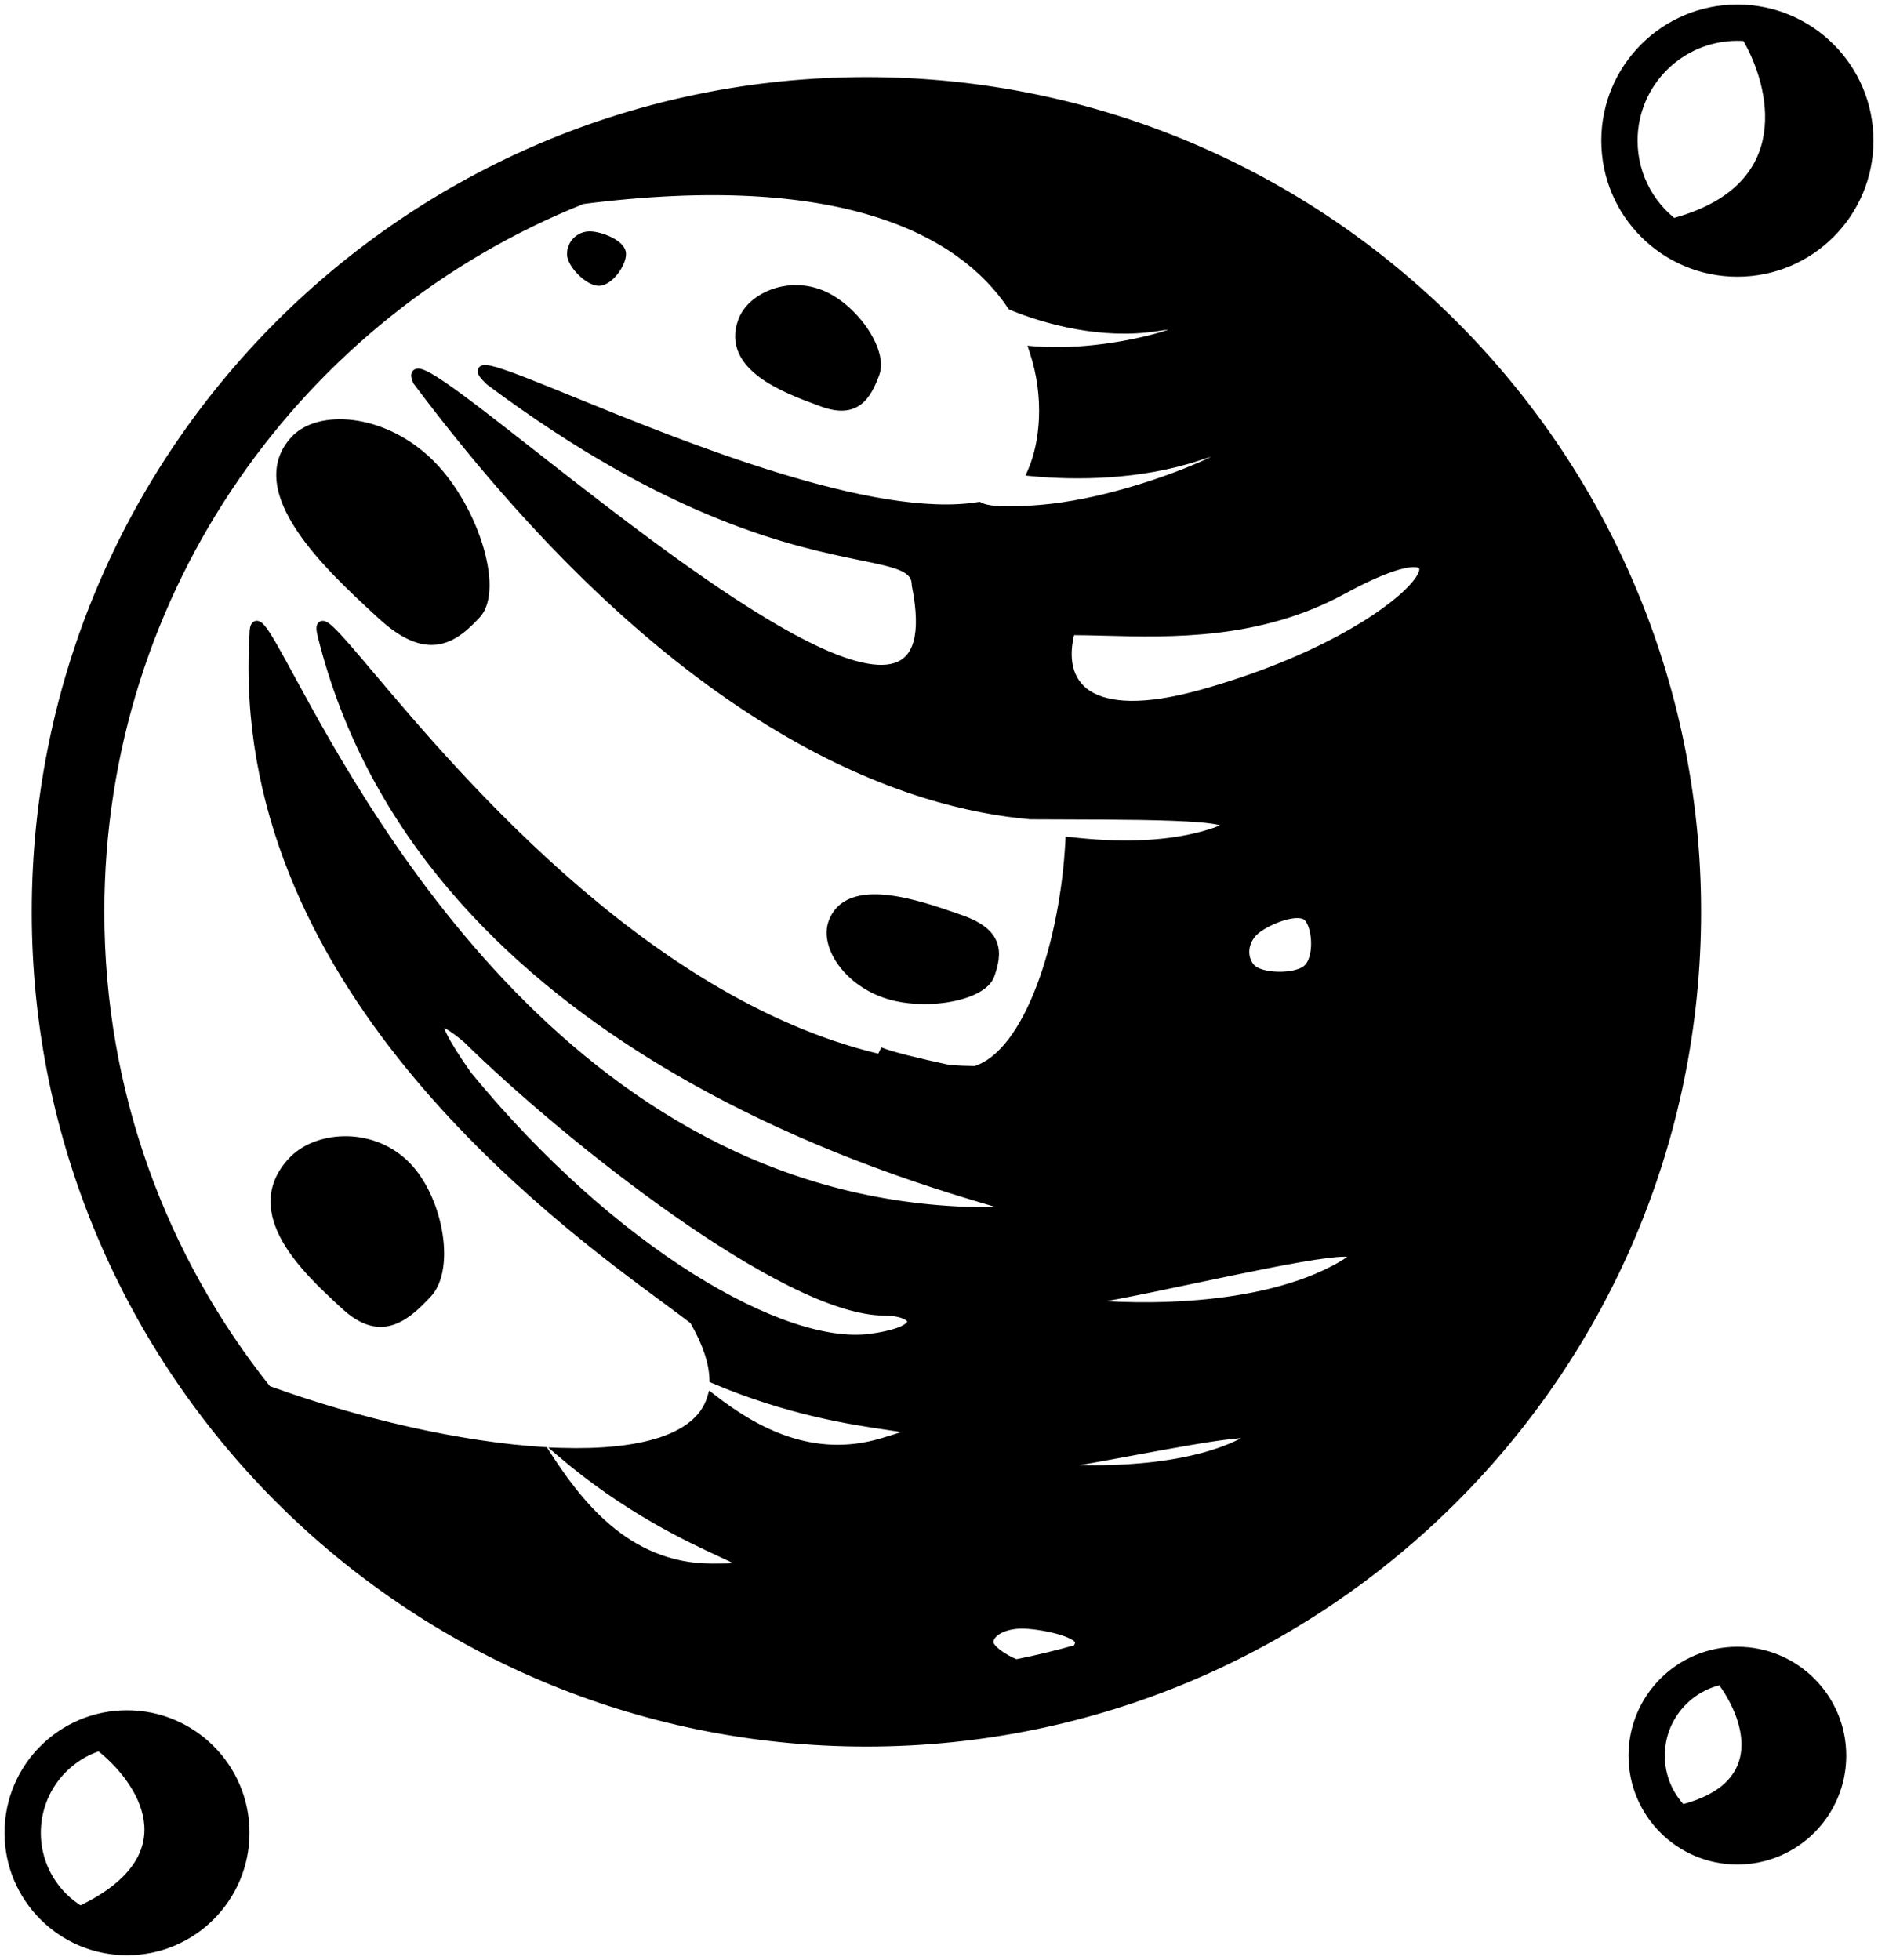 <svg width="207" height="216" viewBox="0 0 207 216" fill="none" xmlns="http://www.w3.org/2000/svg">
<path fill-rule="evenodd" clip-rule="evenodd" d="M192.471 4.04C192.151 4.014 191.827 4 191.5 4C185.149 4 180 9.149 180 15.5C180 19.553 182.097 23.117 185.265 25.165C185.083 24.933 184.915 24.701 184.763 24.471C198.371 20.641 195.65 9.418 192.471 4.04ZM206 15.5C206 23.508 199.508 30 191.5 30C183.492 30 177 23.508 177 15.5C177 7.492 183.492 1 191.5 1C199.508 1 206 7.492 206 15.5ZM11 100.5C11 120.43 17.9 138.748 29.44 153.196C39.521 156.861 50.783 159.436 59.991 159.993C63.441 165.384 68.863 172.835 78.475 172.835C83.21 172.835 82.79 172.64 79.544 171.138C75.998 169.496 69.081 166.294 61.827 160.079C70.529 160.353 77.067 158.649 78.436 154.104C83.144 157.769 89.511 161.297 97.204 159.02C101.744 157.676 101.286 157.609 97.747 157.089C94.041 156.545 86.958 155.505 78.697 151.985C78.641 150.171 77.947 148.021 76.5 145.5C75.745 144.912 74.757 144.184 73.583 143.319C60.765 133.867 25.71 108.018 28 70C28 67.406 29.251 69.705 31.97 74.702C40.78 90.894 65.002 135.41 112 133.5C113.077 133.5 112.054 133.198 109.539 132.455C96.871 128.716 46.346 113.802 35.5 70C34.863 67.427 36.808 69.731 40.807 74.47C50.587 86.057 72.653 112.202 99.291 117.177C98.407 116.72 97.622 116.289 96.954 115.902C98.163 116.409 101.012 117.097 104.567 117.871C105.54 117.944 106.517 117.988 107.5 118C113.489 116.157 117.356 103.701 117.927 92.758C122.902 93.334 128.191 93.344 132.692 92.094C140.662 89.881 128.626 89.848 117.464 89.817L117.459 89.817L117.455 89.817L117.451 89.817L117.447 89.817L117.442 89.817L117.438 89.816L117.434 89.816L117.43 89.816L117.425 89.816L117.421 89.816C116.111 89.813 114.814 89.809 113.563 89.802C100.82 88.661 75.626 81.501 46 42C44.735 39.153 50.423 43.61 58.586 50.006L58.586 50.006L58.586 50.006C76.232 63.832 105.444 86.72 101 64.5C101 62.507 98.965 62.09 94.872 61.25C87.668 59.772 74.087 56.985 54 42C51.212 39.386 55.53 41.145 62.996 44.187L62.996 44.187L62.997 44.187C75.326 49.21 96.24 57.73 107.908 55.827C108.8 56.315 110.817 56.468 114.68 56.148C127.438 55.095 143.057 46.639 132.044 50.278C125.63 52.398 118.61 52.446 113.771 51.982C115.115 48.909 115.684 43.829 113.965 38.663C124.235 39.51 136.564 34.569 127.5 36C121.518 36.944 115.349 35.266 111.531 33.696C105.911 25.286 92.497 18.376 64.178 21.995C33.017 34.439 11 64.898 11 100.5ZM111.972 183.395C114.246 182.946 116.487 182.406 118.691 181.778C118.887 181.5 119 181.233 119 181C119 179.895 114.645 179 112.636 179C110.628 179 109 179.895 109 181C109 181.709 110.422 182.745 111.972 183.395ZM187 100.5C187 151.034 146.034 192 95.5 192C44.966 192 4 151.034 4 100.5C4 49.966 44.966 9 95.5 9C146.034 9 187 49.966 187 100.5ZM42 67.722C47.065 72.413 49.87 70.558 52.497 67.722C55.124 64.885 52.065 55.425 47 50.734C41.935 46.042 35.127 45.664 32.5 48.5C27.294 54.121 36.451 62.59 41.607 67.358L42 67.722ZM47.127 142.555C44.5 145.391 41.84 147.381 38.037 143.858L37.742 143.585C33.868 140.005 26.99 133.648 32.196 128.027C34.823 125.19 40.672 124.68 44.475 128.203C48.279 131.726 49.754 139.719 47.127 142.555ZM90.632 44.322C94.296 45.676 95.511 43.692 96.447 41.159C97.383 38.626 93.957 33.739 90.293 32.385C86.629 31.03 82.788 32.849 81.852 35.382C79.996 40.402 86.619 42.843 90.348 44.217L90.632 44.322ZM109.126 107.448C109.965 105.046 110.178 102.842 105.888 101.345L105.555 101.229C101.192 99.702 93.444 96.991 91.782 101.752C90.943 104.154 93.264 107.996 97.554 109.493C101.844 110.99 108.288 109.85 109.126 107.448ZM66 31C67.105 31 68.5 29.105 68.5 28C68.5 26.895 66.105 26 65 26C63.895 26 63 26.895 63 28C63 29.105 64.895 31 66 31ZM144.212 101.112C145.233 102.279 145.372 105.695 144.095 106.814C142.817 107.932 138.872 107.85 137.85 106.683C136.828 105.516 137.036 103.664 138.313 102.545C139.591 101.426 143.19 99.946 144.212 101.112ZM121.764 69.567C129.17 69.76 138.811 70.011 148 64.999C164.5 56 157.5 69.5 132.5 76.5C119.793 80.058 116.383 75.469 118 69.5C119.172 69.5 120.431 69.532 121.763 69.567L121.764 69.567ZM117.5 143.5C123.5 144.333 137.8 144.8 147 140C154.333 136.174 142.556 138.65 131.632 140.947L131.632 140.947L131.631 140.947C125.424 142.253 119.493 143.5 117.5 143.5ZM136.279 159.321C129.331 162.511 118.531 162.201 114 161.647C115.505 161.647 119.985 160.818 124.673 159.951C132.923 158.424 141.818 156.778 136.279 159.321ZM51.5 114.5C62.333 125.167 86.582 144.5 97.5 144.5C101 144.5 102.5 146.603 96 147.5C86.333 148.833 67.5 138 51.5 118.5C45.9 110.5 49.167 112.5 51.5 114.5ZM10.201 211.253C9.76 211.015 9.357 210.759 9 210.5C21.4 204.5 15.5 196 11 192.5C11.034 192.475 11.069 192.45 11.103 192.426C6.993 193.668 4 197.484 4 202C4 206.178 6.562 209.758 10.201 211.253ZM27 202C27 209.18 21.18 215 14 215C6.82 215 1 209.18 1 202C1 194.82 6.82 189 14 189C21.18 189 27 194.82 27 202ZM183 193.5C183 189.419 185.875 186.01 189.711 185.189C192.624 189.008 195.508 196.813 185.383 199.402C183.908 197.873 183 195.793 183 193.5ZM191.5 205C197.851 205 203 199.851 203 193.5C203 187.149 197.851 182 191.5 182C185.149 182 180 187.149 180 193.5C180 199.851 185.149 205 191.5 205Z" fill="black"/>
<path d="M192.471 4.04L192.901 3.786L192.77 3.564L192.513 3.542L192.471 4.04ZM185.265 25.165L184.994 25.585L185.658 24.855L185.265 25.165ZM184.763 24.471L184.628 23.989L183.968 24.175L184.346 24.747L184.763 24.471ZM29.44 153.196L29.05 153.508L29.137 153.618L29.27 153.666L29.44 153.196ZM59.991 159.993L60.413 159.724L60.276 159.51L60.022 159.494L59.991 159.993ZM79.544 171.138L79.754 170.684L79.544 171.138ZM61.827 160.079L61.843 159.579L60.423 159.534L61.502 160.458L61.827 160.079ZM78.436 154.104L78.743 153.709L78.168 153.261L77.957 153.96L78.436 154.104ZM97.204 159.02L97.346 159.499H97.346L97.204 159.02ZM97.747 157.089L97.82 156.594L97.747 157.089ZM78.697 151.985L78.198 152L78.208 152.319L78.501 152.444L78.697 151.985ZM76.5 145.5L76.934 145.251L76.885 145.166L76.807 145.105L76.5 145.5ZM73.583 143.319L73.287 143.721L73.583 143.319ZM28 70L28.499 70.03L28.5 70.015V70H28ZM31.97 74.702L32.409 74.463L31.97 74.702ZM112 133.5V133H111.99L111.98 133L112 133.5ZM109.539 132.455L109.68 131.976L109.539 132.455ZM35.5 70L35.985 69.88L35.5 70ZM40.807 74.47L40.425 74.792L40.807 74.47ZM99.291 117.177L99.199 117.668L99.521 116.733L99.291 117.177ZM96.954 115.902L97.147 115.441L96.703 116.335L96.954 115.902ZM104.567 117.871L104.461 118.359L104.495 118.367L104.53 118.369L104.567 117.871ZM107.5 118L107.494 118.5L107.572 118.501L107.647 118.478L107.5 118ZM117.927 92.758L117.984 92.261L117.455 92.2L117.427 92.732L117.927 92.758ZM132.692 92.094L132.558 91.612L132.692 92.094ZM117.464 89.817L117.461 90.317L117.462 90.317L117.464 89.817ZM117.459 89.817L117.462 89.317H117.462L117.459 89.817ZM117.455 89.817L117.458 89.317H117.458L117.455 89.817ZM117.447 89.817L117.449 89.317H117.449L117.447 89.817ZM117.442 89.817L117.44 90.317H117.44L117.442 89.817ZM117.434 89.816L117.437 89.316H117.437L117.434 89.816ZM117.425 89.816L117.428 89.316H117.428L117.425 89.816ZM117.421 89.816L117.424 89.316L117.423 89.316L117.421 89.816ZM113.563 89.802L113.518 90.3L113.539 90.302L113.56 90.302L113.563 89.802ZM46 42L45.543 42.203L45.566 42.255L45.6 42.3L46 42ZM58.586 50.006L58.278 50.4L58.293 50.411L58.309 50.422L58.586 50.006ZM58.586 50.006L58.906 49.622L58.886 49.605L58.864 49.59L58.586 50.006ZM58.586 50.006L58.266 50.39L58.272 50.395L58.278 50.4L58.586 50.006ZM101 64.5H100.5V64.549L100.51 64.598L101 64.5ZM94.872 61.25L94.772 61.74L94.872 61.25ZM54 42L53.658 42.365L53.678 42.384L53.701 42.401L54 42ZM62.996 44.187L63.22 43.74L63.203 43.731L63.185 43.724L62.996 44.187ZM62.996 44.187L62.773 44.634L62.805 44.65L62.838 44.661L62.996 44.187ZM62.997 44.187L63.185 43.724L63.17 43.718L63.155 43.713L62.997 44.187ZM107.908 55.827L108.148 55.389L107.998 55.306L107.828 55.334L107.908 55.827ZM114.68 56.148L114.721 56.647L114.68 56.148ZM132.044 50.278L131.888 49.804L132.044 50.278ZM113.771 51.982L113.313 51.782L113.036 52.414L113.723 52.48L113.771 51.982ZM113.965 38.663L114.006 38.165L113.251 38.103L113.49 38.821L113.965 38.663ZM127.5 36L127.422 35.506L127.5 36ZM111.531 33.696L111.116 33.974L111.2 34.1L111.341 34.158L111.531 33.696ZM64.178 21.995L64.115 21.499L64.052 21.507L63.993 21.531L64.178 21.995ZM118.691 181.778L118.828 182.259L118.997 182.211L119.099 182.067L118.691 181.778ZM111.972 183.395L111.778 183.857L111.919 183.916L112.068 183.886L111.972 183.395ZM52.497 67.722L52.864 68.061L52.497 67.722ZM42 67.722L42.34 67.355L42.34 67.355L42 67.722ZM32.5 48.5L32.867 48.84L32.5 48.5ZM41.607 67.358L41.947 66.991L41.947 66.991L41.607 67.358ZM38.037 143.858L38.376 143.491L38.376 143.491L38.037 143.858ZM47.127 142.555L46.76 142.215V142.215L47.127 142.555ZM37.742 143.585L38.081 143.218L38.081 143.218L37.742 143.585ZM32.196 128.027L31.829 127.687L32.196 128.027ZM44.475 128.203L44.136 128.57L44.475 128.203ZM96.447 41.159L96.916 41.332L96.447 41.159ZM90.632 44.322L90.806 43.853L90.805 43.853L90.632 44.322ZM81.852 35.382L81.383 35.209L81.852 35.382ZM90.348 44.217L90.521 43.748L90.521 43.748L90.348 44.217ZM105.888 101.345L105.723 101.817L105.723 101.817L105.888 101.345ZM109.126 107.448L108.654 107.283L109.126 107.448ZM105.555 101.229L105.39 101.701L105.39 101.701L105.555 101.229ZM91.782 101.752L92.254 101.917L91.782 101.752ZM144.095 106.814L143.765 106.437V106.437L144.095 106.814ZM144.212 101.112L143.835 101.442L144.212 101.112ZM137.85 106.683L138.226 106.354L137.85 106.683ZM148 64.999L148.24 65.439L148 64.999ZM121.764 69.567L121.777 69.067H121.776L121.764 69.567ZM132.5 76.5L132.365 76.018L132.5 76.5ZM118 69.5V69H117.618L117.518 69.369L118 69.5ZM121.763 69.567L121.75 70.067H121.75L121.763 69.567ZM147 140L147.231 140.443L147 140ZM117.5 143.5V143L117.431 143.995L117.5 143.5ZM131.632 140.947L131.529 140.458L131.52 140.46L131.632 140.947ZM131.632 140.947L131.519 140.46L131.496 140.466L131.474 140.473L131.632 140.947ZM131.631 140.947L131.734 141.437L131.762 141.431L131.79 141.422L131.631 140.947ZM114 161.647V161.147L113.939 162.144L114 161.647ZM136.279 159.321L136.488 159.775H136.488L136.279 159.321ZM124.673 159.951L124.764 160.442L124.673 159.951ZM51.5 114.5L51.851 114.144L51.839 114.132L51.825 114.12L51.5 114.5ZM96 147.5L95.932 147.005L96 147.5ZM51.5 118.5L51.09 118.787L51.101 118.802L51.114 118.817L51.5 118.5ZM9 210.5L8.782 210.05L8.031 210.413L8.706 210.904L9 210.5ZM10.201 211.253L10.011 211.716L10.439 210.813L10.201 211.253ZM11 192.5L10.707 192.095L10.167 192.485L10.693 192.895L11 192.5ZM11.103 192.426L11.392 192.834L10.959 191.947L11.103 192.426ZM189.711 185.189L190.108 184.885L189.916 184.633L189.606 184.7L189.711 185.189ZM185.383 199.402L185.023 199.749L185.225 199.958L185.507 199.886L185.383 199.402ZM192.513 3.542C192.179 3.514 191.841 3.5 191.5 3.5V4.5C191.813 4.5 192.123 4.513 192.429 4.539L192.513 3.542ZM191.5 3.5C184.873 3.5 179.5 8.873 179.5 15.5H180.5C180.5 9.425 185.425 4.5 191.5 4.5V3.5ZM179.5 15.5C179.5 19.73 181.689 23.448 184.994 25.585L185.537 24.745C182.505 22.785 180.5 19.377 180.5 15.5H179.5ZM185.658 24.855C185.484 24.635 185.325 24.413 185.18 24.195L184.346 24.747C184.506 24.988 184.682 25.232 184.872 25.474L185.658 24.855ZM184.899 24.952C188.365 23.976 190.832 22.518 192.516 20.766C194.202 19.01 195.08 16.983 195.406 14.914C196.054 10.8 194.524 6.53 192.901 3.786L192.041 4.295C193.598 6.929 195.017 10.959 194.418 14.758C194.121 16.646 193.326 18.479 191.795 20.073C190.261 21.669 187.965 23.05 184.628 23.989L184.899 24.952ZM191.5 30.5C199.784 30.5 206.5 23.784 206.5 15.5H205.5C205.5 23.232 199.232 29.5 191.5 29.5V30.5ZM176.5 15.5C176.5 23.784 183.216 30.5 191.5 30.5V29.5C183.768 29.5 177.5 23.232 177.5 15.5H176.5ZM191.5 0.5C183.216 0.5 176.5 7.216 176.5 15.5H177.5C177.5 7.768 183.768 1.5 191.5 1.5V0.5ZM206.5 15.5C206.5 7.216 199.784 0.5 191.5 0.5V1.5C199.232 1.5 205.5 7.768 205.5 15.5H206.5ZM29.831 152.884C18.358 138.521 11.5 120.312 11.5 100.5H10.5C10.5 120.547 17.441 138.975 29.05 153.508L29.831 152.884ZM60.022 159.494C50.871 158.94 39.657 156.379 29.611 152.727L29.27 153.666C39.384 157.344 50.694 159.931 59.961 160.493L60.022 159.494ZM78.475 172.335C69.158 172.335 63.868 165.124 60.413 159.724L59.57 160.263C63.014 165.644 68.567 173.335 78.475 173.335V172.335ZM79.334 171.591C80.153 171.97 80.769 172.256 81.173 172.476C81.379 172.588 81.499 172.667 81.557 172.716C81.588 172.742 81.574 172.737 81.553 172.701C81.528 172.657 81.478 172.537 81.529 172.388C81.575 172.255 81.667 172.202 81.676 172.196C81.69 172.188 81.681 172.196 81.627 172.209C81.522 172.236 81.341 172.262 81.06 172.282C80.505 172.323 79.661 172.335 78.475 172.335V173.335C79.657 173.335 80.536 173.323 81.132 173.28C81.427 173.258 81.679 173.228 81.873 173.179C81.968 173.155 82.075 173.12 82.173 173.064C82.266 173.011 82.41 172.904 82.475 172.712C82.547 172.504 82.487 172.319 82.42 172.203C82.359 172.095 82.274 172.013 82.204 171.954C82.063 171.834 81.867 171.715 81.651 171.598C81.212 171.358 80.558 171.056 79.754 170.684L79.334 171.591ZM61.502 160.458C68.81 166.72 75.779 169.946 79.334 171.591L79.754 170.684C76.217 169.046 69.352 165.867 62.153 159.699L61.502 160.458ZM77.957 153.96C77.339 156.012 75.54 157.49 72.724 158.424C69.91 159.358 66.166 159.715 61.843 159.579L61.812 160.578C66.19 160.717 70.066 160.359 73.039 159.373C76.01 158.387 78.164 156.74 78.915 154.248L77.957 153.96ZM97.062 158.541C89.609 160.747 83.416 157.347 78.743 153.709L78.129 154.499C82.873 158.191 89.413 161.848 97.346 159.499L97.062 158.541ZM97.674 157.584C98.567 157.715 99.239 157.814 99.689 157.91C99.918 157.959 100.055 158 100.125 158.031C100.162 158.048 100.147 158.047 100.117 158.018C100.08 157.983 99.999 157.882 100.006 157.724C100.012 157.584 100.084 157.507 100.092 157.499C100.103 157.487 100.097 157.497 100.049 157.525C99.955 157.581 99.789 157.657 99.526 157.757C99.005 157.953 98.199 158.204 97.062 158.541L97.346 159.499C98.479 159.164 99.318 158.903 99.878 158.692C100.155 158.588 100.388 158.487 100.559 158.385C100.644 158.335 100.737 158.271 100.815 158.19C100.889 158.112 100.996 157.969 101.005 157.767C101.014 157.547 100.904 157.386 100.808 157.295C100.718 157.209 100.613 157.153 100.53 157.117C100.36 157.042 100.139 156.984 99.898 156.932C99.409 156.827 98.696 156.723 97.82 156.594L97.674 157.584ZM78.501 152.444C86.824 155.991 93.96 157.038 97.674 157.584L97.82 156.594C94.123 156.052 87.092 155.019 78.894 151.525L78.501 152.444ZM76.066 145.749C77.49 148.229 78.145 150.298 78.198 152L79.197 151.969C79.138 150.045 78.404 147.812 76.934 145.251L76.066 145.749ZM73.287 143.721C74.463 144.588 75.444 145.312 76.193 145.894L76.807 145.105C76.046 144.513 75.052 143.78 73.88 142.916L73.287 143.721ZM27.501 69.97C26.346 89.149 34.613 105.235 44.738 117.687C54.862 130.137 66.877 138.995 73.287 143.721L73.88 142.916C67.472 138.191 55.55 129.398 45.514 117.056C35.479 104.716 27.364 88.869 28.499 70.03L27.501 69.97ZM32.409 74.463C31.061 71.985 30.046 70.117 29.366 69.206C29.196 68.977 29.023 68.775 28.85 68.638C28.705 68.524 28.391 68.322 28.035 68.481C27.868 68.555 27.763 68.683 27.699 68.795C27.636 68.906 27.597 69.027 27.571 69.142C27.52 69.372 27.5 69.663 27.5 70H28.5C28.5 69.688 28.52 69.484 28.547 69.362C28.561 69.301 28.571 69.284 28.568 69.29C28.564 69.297 28.528 69.356 28.441 69.394C28.245 69.482 28.131 69.345 28.229 69.422C28.298 69.477 28.409 69.594 28.565 69.803C29.19 70.642 30.16 72.422 31.53 74.941L32.409 74.463ZM111.98 133C88.661 133.948 70.984 123.384 58.016 110.534C45.042 97.677 36.814 82.559 32.409 74.463L31.53 74.941C35.936 83.037 44.224 98.273 57.312 111.244C70.409 124.222 88.341 134.962 112.02 133.999L111.98 133ZM109.397 132.935C110.668 133.31 111.525 133.564 111.936 133.722C112.04 133.763 112.088 133.787 112.102 133.795C112.113 133.801 112.077 133.783 112.036 133.736C112.001 133.695 111.858 133.505 111.96 133.253C112.04 133.057 112.207 133.001 112.211 133C112.243 132.988 112.258 132.987 112.238 132.99C112.203 132.995 112.129 133 112 133V134C112.141 134 112.27 133.995 112.375 133.981C112.425 133.974 112.495 133.961 112.566 133.934C112.608 133.918 112.799 133.845 112.887 133.63C112.997 133.357 112.847 133.145 112.79 133.079C112.727 133.006 112.654 132.96 112.614 132.936C112.524 132.882 112.41 132.834 112.297 132.79C111.837 132.612 110.924 132.343 109.68 131.976L109.397 132.935ZM35.015 70.12C40.481 92.195 55.941 106.967 71.572 116.676C87.204 126.385 103.058 131.064 109.397 132.935L109.68 131.976C103.351 130.108 87.609 125.46 72.1 115.827C56.591 106.193 41.365 91.607 35.985 69.88L35.015 70.12ZM41.189 74.147C39.202 71.793 37.69 70.001 36.756 69.128C36.522 68.909 36.301 68.726 36.104 68.606C36.005 68.547 35.891 68.489 35.767 68.458C35.644 68.426 35.468 68.41 35.288 68.493C35.1 68.58 34.995 68.736 34.943 68.875C34.893 69.005 34.881 69.141 34.881 69.259C34.881 69.495 34.932 69.787 35.015 70.12L35.985 69.88C35.908 69.569 35.881 69.371 35.881 69.259C35.881 69.203 35.889 69.2 35.878 69.227C35.865 69.262 35.819 69.349 35.708 69.4C35.606 69.448 35.527 69.428 35.519 69.427C35.511 69.424 35.531 69.429 35.586 69.462C35.694 69.528 35.855 69.654 36.074 69.859C36.952 70.679 38.413 72.408 40.425 74.792L41.189 74.147ZM99.383 116.685C86.188 114.221 74.091 106.504 64.052 97.923C54.017 89.346 46.079 79.941 41.189 74.147L40.425 74.792C45.314 80.586 53.299 90.047 63.402 98.683C73.5 107.315 85.756 115.158 99.199 117.668L99.383 116.685ZM96.703 116.335C97.379 116.726 98.171 117.16 99.061 117.621L99.521 116.733C98.643 116.279 97.865 115.852 97.205 115.47L96.703 116.335ZM104.674 117.382C101.1 116.605 98.304 115.926 97.147 115.441L96.761 116.363C98.022 116.892 100.925 117.59 104.461 118.359L104.674 117.382ZM107.506 117.5C106.534 117.488 105.567 117.445 104.605 117.372L104.53 118.369C105.512 118.444 106.501 118.488 107.494 118.5L107.506 117.5ZM117.427 92.732C117.144 98.161 116.043 103.958 114.278 108.614C113.395 110.942 112.353 112.967 111.178 114.515C110 116.066 108.714 117.103 107.353 117.522L107.647 118.478C109.281 117.975 110.725 116.764 111.974 115.12C113.226 113.471 114.309 111.353 115.213 108.969C117.021 104.2 118.139 98.297 118.426 92.784L117.427 92.732ZM132.558 91.612C128.146 92.838 122.929 92.834 117.984 92.261L117.869 93.254C122.874 93.835 128.236 93.85 132.826 92.576L132.558 91.612ZM117.462 90.317C123.054 90.332 128.828 90.349 132.21 90.635C133.055 90.707 133.733 90.794 134.214 90.898C134.455 90.95 134.629 91.003 134.744 91.052C134.88 91.11 134.852 91.129 134.812 91.059C134.782 91.007 134.762 90.933 134.775 90.854C134.781 90.819 134.791 90.792 134.799 90.775C134.808 90.758 134.815 90.749 134.815 90.749C134.816 90.748 134.812 90.753 134.801 90.762C134.791 90.772 134.775 90.785 134.752 90.801C134.707 90.833 134.643 90.872 134.554 90.918C134.191 91.106 133.549 91.337 132.558 91.612L132.826 92.576C133.828 92.298 134.553 92.044 135.013 91.806C135.236 91.691 135.449 91.554 135.59 91.381C135.665 91.29 135.738 91.166 135.763 91.01C135.789 90.846 135.753 90.689 135.677 90.559C135.546 90.332 135.311 90.206 135.136 90.132C134.938 90.047 134.695 89.979 134.425 89.921C133.881 89.803 133.154 89.712 132.295 89.639C128.861 89.348 123.036 89.332 117.465 89.317L117.462 90.317ZM117.457 90.317L117.461 90.317L117.466 89.317L117.462 89.317L117.457 90.317ZM117.453 90.317L117.457 90.317L117.462 89.317L117.458 89.317L117.453 90.317ZM117.448 90.317L117.453 90.317L117.458 89.317L117.454 89.317L117.448 90.317ZM117.444 90.317L117.448 90.317L117.454 89.317L117.449 89.317L117.444 90.317ZM117.44 90.317L117.444 90.317L117.449 89.317L117.445 89.317L117.44 90.317ZM117.436 90.316L117.44 90.317L117.445 89.317L117.441 89.316L117.436 90.316ZM117.431 90.316L117.436 90.316L117.441 89.316L117.437 89.316L117.431 90.316ZM117.427 90.316L117.431 90.316L117.437 89.316L117.432 89.316L117.427 90.316ZM117.423 90.316L117.427 90.316L117.432 89.316L117.428 89.316L117.423 90.316ZM117.418 90.316L117.423 90.316L117.428 89.316L117.424 89.316L117.418 90.316ZM113.56 90.302C114.812 90.309 116.11 90.313 117.42 90.316L117.423 89.316C116.113 89.313 114.816 89.309 113.566 89.302L113.56 90.302ZM45.6 42.3C75.299 81.898 100.615 89.144 113.518 90.3L113.608 89.304C101.024 88.177 75.953 81.103 46.4 41.7L45.6 42.3ZM58.895 49.612C54.82 46.42 51.341 43.693 49.039 42.124C48.462 41.73 47.952 41.404 47.52 41.16C47.098 40.922 46.715 40.74 46.403 40.664C46.25 40.627 46.059 40.601 45.871 40.648C45.648 40.704 45.459 40.856 45.373 41.093C45.301 41.291 45.32 41.494 45.354 41.654C45.39 41.823 45.456 42.008 45.543 42.203L46.457 41.797C46.385 41.636 46.348 41.522 46.332 41.447C46.314 41.362 46.334 41.376 46.312 41.436C46.277 41.534 46.188 41.6 46.114 41.618C46.073 41.629 46.078 41.615 46.167 41.636C46.337 41.678 46.62 41.8 47.028 42.031C47.426 42.256 47.91 42.564 48.476 42.95C50.743 44.496 54.189 47.196 58.278 50.4L58.895 49.612ZM58.864 49.59L58.864 49.59L58.309 50.422L58.309 50.422L58.864 49.59ZM58.906 49.622L58.906 49.622L58.266 50.39L58.266 50.39L58.906 49.622ZM100.51 64.598C101.059 67.345 101.073 69.327 100.695 70.69C100.327 72.02 99.593 72.753 98.577 73.077C97.519 73.415 96.087 73.331 94.319 72.842C92.561 72.356 90.53 71.487 88.308 70.327C79.405 65.68 67.732 56.536 58.895 49.612L58.278 50.4C67.087 57.302 78.842 66.515 87.846 71.213C90.1 72.39 92.2 73.294 94.052 73.806C95.894 74.315 97.55 74.455 98.881 74.03C100.255 73.591 101.211 72.574 101.659 70.957C102.098 69.373 102.052 67.21 101.49 64.402L100.51 64.598ZM94.772 61.74C96.844 62.165 98.309 62.468 99.266 62.899C99.735 63.109 100.036 63.331 100.221 63.574C100.399 63.806 100.5 64.094 100.5 64.5H101.5C101.5 63.909 101.347 63.398 101.015 62.965C100.691 62.543 100.228 62.234 99.676 61.986C98.593 61.5 96.993 61.175 94.972 60.76L94.772 61.74ZM53.701 42.401C73.865 57.444 87.522 60.252 94.772 61.74L94.972 60.76C87.813 59.291 74.309 56.527 54.299 41.599L53.701 42.401ZM63.185 43.724C59.466 42.209 56.489 40.995 54.795 40.493C54.371 40.367 54.002 40.278 53.71 40.244C53.566 40.228 53.416 40.221 53.276 40.241C53.146 40.26 52.944 40.313 52.795 40.491C52.629 40.691 52.63 40.925 52.669 41.088C52.706 41.241 52.786 41.382 52.867 41.501C53.033 41.743 53.303 42.032 53.658 42.365L54.342 41.635C54 41.314 53.795 41.086 53.692 40.936C53.639 40.859 53.637 40.835 53.641 40.852C53.648 40.88 53.666 41.009 53.563 41.131C53.48 41.231 53.39 41.235 53.419 41.231C53.437 41.228 53.491 41.226 53.595 41.238C53.8 41.261 54.103 41.331 54.511 41.452C56.145 41.936 59.06 43.123 62.808 44.65L63.185 43.724ZM63.22 43.74L63.22 43.74L62.773 44.634L62.773 44.634L63.22 43.74ZM63.155 43.713L63.155 43.712L62.838 44.661L62.839 44.661L63.155 43.713ZM107.828 55.334C102.119 56.265 94.073 54.646 85.847 52.126C77.643 49.614 69.353 46.236 63.185 43.724L62.808 44.65C68.97 47.16 77.301 50.555 85.554 53.082C93.784 55.603 102.029 57.293 107.989 56.321L107.828 55.334ZM114.639 55.65C112.718 55.809 111.273 55.849 110.207 55.791C109.126 55.733 108.492 55.577 108.148 55.389L107.669 56.266C108.217 56.566 109.037 56.73 110.153 56.79C111.284 56.851 112.779 56.807 114.721 56.647L114.639 55.65ZM132.201 50.753C133.573 50.3 134.508 50.042 135.077 49.934C135.374 49.877 135.523 49.871 135.574 49.876C135.614 49.88 135.517 49.882 135.417 49.788C135.353 49.729 135.301 49.643 135.285 49.538C135.27 49.443 135.291 49.369 135.305 49.332C135.329 49.269 135.357 49.253 135.321 49.289C135.294 49.316 135.246 49.357 135.171 49.412C135.023 49.52 134.802 49.659 134.51 49.822C133.928 50.147 133.099 50.551 132.077 50.995C127.982 52.773 120.944 55.129 114.639 55.65L114.721 56.647C121.175 56.114 128.325 53.715 132.476 51.912C133.515 51.461 134.377 51.042 134.998 50.695C135.307 50.522 135.567 50.361 135.762 50.218C135.859 50.147 135.95 50.074 136.025 49.999C136.091 49.933 136.185 49.829 136.238 49.692C136.267 49.618 136.292 49.51 136.273 49.385C136.252 49.251 136.186 49.138 136.098 49.056C135.949 48.917 135.764 48.89 135.676 48.881C135.469 48.86 135.195 48.893 134.89 48.951C134.255 49.073 133.269 49.347 131.888 49.804L132.201 50.753ZM113.723 52.48C118.599 52.947 125.696 52.903 132.201 50.753L131.888 49.804C125.564 51.894 118.62 51.945 113.819 51.484L113.723 52.48ZM113.49 38.821C115.172 43.873 114.606 48.825 113.313 51.782L114.229 52.182C115.624 48.994 116.197 43.786 114.439 38.506L113.49 38.821ZM127.578 36.494C128.704 36.316 129.473 36.241 129.946 36.238C130.189 36.236 130.314 36.255 130.36 36.268C130.386 36.275 130.34 36.268 130.281 36.213C130.198 36.136 130.135 36 130.16 35.849C130.17 35.79 130.191 35.748 130.204 35.726C130.217 35.704 130.227 35.693 130.228 35.692C130.228 35.692 130.212 35.709 130.166 35.74C130.075 35.801 129.924 35.883 129.705 35.98C129.273 36.172 128.639 36.398 127.842 36.633C124.648 37.572 119.062 38.582 114.006 38.165L113.924 39.162C119.138 39.592 124.852 38.554 128.124 37.592C128.943 37.351 129.624 37.111 130.112 36.894C130.354 36.786 130.565 36.677 130.726 36.568C130.806 36.514 130.888 36.45 130.958 36.376C131.021 36.309 131.118 36.186 131.146 36.014C131.182 35.8 131.099 35.609 130.965 35.483C130.854 35.38 130.724 35.332 130.634 35.306C130.446 35.253 130.205 35.236 129.939 35.238C129.39 35.242 128.562 35.326 127.422 35.506L127.578 36.494ZM111.341 34.158C115.201 35.745 121.468 37.459 127.578 36.494L127.422 35.506C121.568 36.43 115.498 34.787 111.722 33.233L111.341 34.158ZM64.242 22.491C92.484 18.882 105.651 25.797 111.116 33.974L111.947 33.418C106.17 24.775 92.511 17.871 64.115 21.499L64.242 22.491ZM11.5 100.5C11.5 65.11 33.386 34.83 64.364 22.46L63.993 21.531C32.648 34.048 10.5 64.687 10.5 100.5H11.5ZM118.554 181.297C116.363 181.921 114.135 182.458 111.875 182.905L112.068 183.886C114.356 183.434 116.61 182.89 118.828 182.259L118.554 181.297ZM118.5 181C118.5 181.083 118.454 181.248 118.283 181.489L119.099 182.067C119.321 181.753 119.5 181.382 119.5 181H118.5ZM112.636 179.5C113.588 179.5 115.134 179.715 116.441 180.068C117.095 180.245 117.659 180.448 118.049 180.661C118.245 180.767 118.373 180.863 118.446 180.94C118.519 181.018 118.5 181.036 118.5 181H119.5C119.5 180.688 119.345 180.436 119.172 180.253C118.999 180.07 118.771 179.915 118.527 179.782C118.038 179.516 117.387 179.288 116.702 179.103C115.329 178.732 113.693 178.5 112.636 178.5V179.5ZM109.5 181C109.5 180.714 109.717 180.348 110.306 180.024C110.877 179.71 111.7 179.5 112.636 179.5V178.5C111.564 178.5 110.569 178.738 109.824 179.148C109.097 179.547 108.5 180.181 108.5 181H109.5ZM112.165 182.934C111.423 182.623 110.72 182.222 110.212 181.826C109.958 181.627 109.767 181.441 109.644 181.279C109.515 181.109 109.5 181.018 109.5 181H108.5C108.5 181.337 108.663 181.641 108.848 181.885C109.041 182.138 109.302 182.384 109.597 182.614C110.188 183.075 110.971 183.518 111.778 183.857L112.165 182.934ZM95.5 192.5C146.31 192.5 187.5 151.31 187.5 100.5H186.5C186.5 150.758 145.758 191.5 95.5 191.5V192.5ZM3.5 100.5C3.5 151.31 44.69 192.5 95.5 192.5V191.5C45.242 191.5 4.5 150.758 4.5 100.5H3.5ZM95.5 8.5C44.69 8.5 3.5 49.69 3.5 100.5H4.5C4.5 50.242 45.242 9.5 95.5 9.5V8.5ZM187.5 100.5C187.5 49.69 146.31 8.5 95.5 8.5V9.5C145.758 9.5 186.5 50.242 186.5 100.5H187.5ZM52.13 67.382C50.821 68.796 49.568 69.844 48.094 70.049C46.648 70.251 44.825 69.657 42.34 67.355L41.66 68.088C44.239 70.477 46.352 71.302 48.232 71.04C50.084 70.781 51.546 69.484 52.864 68.061L52.13 67.382ZM46.66 51.1C49.117 53.376 51.108 56.834 52.157 60.077C52.681 61.696 52.962 63.237 52.959 64.529C52.955 65.834 52.663 66.807 52.13 67.382L52.864 68.061C53.645 67.218 53.955 65.945 53.959 64.532C53.962 63.105 53.654 61.456 53.109 59.769C52.019 56.4 49.948 52.782 47.34 50.367L46.66 51.1ZM32.867 48.84C34.029 47.585 36.198 46.975 38.775 47.29C41.332 47.604 44.203 48.825 46.66 51.1L47.34 50.367C44.732 47.951 41.666 46.637 38.897 46.298C36.146 45.961 33.597 46.579 32.133 48.16L32.867 48.84ZM41.947 66.991C39.359 64.598 35.827 61.329 33.583 57.971C32.462 56.293 31.691 54.634 31.498 53.086C31.308 51.562 31.673 50.129 32.867 48.84L32.133 48.16C30.724 49.682 30.282 51.415 30.505 53.209C30.726 54.979 31.59 56.789 32.752 58.527C35.074 62.001 38.699 65.35 41.268 67.725L41.947 66.991ZM42.34 67.355L41.947 66.991L41.268 67.725L41.66 68.089L42.34 67.355ZM37.697 144.225C39.682 146.064 41.471 146.546 43.158 146.073C44.776 145.619 46.182 144.31 47.493 142.895L46.76 142.215C45.444 143.636 44.207 144.74 42.888 145.11C41.637 145.461 40.194 145.175 38.376 143.491L37.697 144.225ZM37.402 143.953L37.697 144.225L38.376 143.491L38.081 143.218L37.402 143.953ZM31.829 127.687C30.452 129.174 29.851 130.74 29.822 132.316C29.793 133.879 30.326 135.402 31.129 136.818C32.727 139.637 35.478 142.174 37.402 143.953L38.081 143.218C36.132 141.417 33.507 138.984 31.999 136.325C31.249 135.002 30.797 133.658 30.822 132.335C30.846 131.026 31.337 129.69 32.563 128.366L31.829 127.687ZM44.815 127.836C42.808 125.977 40.266 125.186 37.885 125.23C35.514 125.274 33.254 126.149 31.829 127.687L32.563 128.366C33.765 127.068 35.744 126.27 37.904 126.23C40.055 126.19 42.339 126.906 44.136 128.57L44.815 127.836ZM47.493 142.895C48.243 142.085 48.67 140.944 48.85 139.682C49.032 138.414 48.97 136.984 48.704 135.546C48.175 132.682 46.819 129.692 44.815 127.836L44.136 128.57C45.936 130.237 47.218 133.005 47.721 135.727C47.971 137.082 48.023 138.402 47.861 139.541C47.697 140.685 47.324 141.607 46.76 142.215L47.493 142.895ZM95.978 40.986C95.51 42.254 95.013 43.249 94.267 43.795C93.572 44.304 92.545 44.496 90.806 43.853L90.459 44.791C92.384 45.502 93.797 45.379 94.858 44.602C95.87 43.861 96.449 42.597 96.916 41.332L95.978 40.986ZM90.12 32.854C91.832 33.486 93.529 34.968 94.686 36.617C95.261 37.437 95.688 38.279 95.916 39.051C96.146 39.83 96.161 40.491 95.978 40.986L96.916 41.332C97.202 40.56 97.139 39.66 96.875 38.768C96.61 37.869 96.127 36.93 95.505 36.043C94.266 34.276 92.419 32.637 90.466 31.916L90.12 32.854ZM82.321 35.556C82.727 34.456 83.793 33.456 85.232 32.891C86.661 32.331 88.411 32.222 90.12 32.854L90.466 31.916C88.511 31.193 86.508 31.317 84.867 31.96C83.235 32.6 81.912 33.776 81.383 35.209L82.321 35.556ZM90.521 43.748C88.641 43.055 86.126 42.124 84.305 40.766C83.398 40.09 82.701 39.335 82.33 38.487C81.967 37.655 81.899 36.696 82.321 35.556L81.383 35.209C80.876 36.579 80.941 37.807 81.414 38.888C81.88 39.952 82.723 40.834 83.707 41.568C85.665 43.028 88.326 44.005 90.175 44.686L90.521 43.748ZM90.805 43.853L90.521 43.748L90.175 44.686L90.459 44.791L90.805 43.853ZM105.723 101.817C107.808 102.545 108.657 103.396 108.96 104.228C109.273 105.087 109.071 106.088 108.654 107.283L109.598 107.613C110.02 106.406 110.343 105.103 109.9 103.886C109.447 102.642 108.258 101.643 106.052 100.873L105.723 101.817ZM105.39 101.701L105.723 101.817L106.053 100.873L105.72 100.757L105.39 101.701ZM92.254 101.917C92.617 100.876 93.298 100.257 94.199 99.914C95.124 99.562 96.295 99.497 97.605 99.63C100.225 99.896 103.196 100.933 105.39 101.701L105.72 100.757C103.551 99.998 100.466 98.916 97.706 98.635C96.325 98.495 94.975 98.549 93.843 98.98C92.688 99.419 91.777 100.247 91.31 101.587L92.254 101.917ZM97.718 109.021C95.671 108.306 94.105 107.035 93.154 105.675C92.193 104.299 91.908 102.908 92.254 101.917L91.31 101.587C90.817 102.998 91.273 104.729 92.335 106.248C93.407 107.784 95.147 109.182 97.389 109.965L97.718 109.021ZM108.654 107.283C108.505 107.711 108.074 108.154 107.332 108.55C106.602 108.94 105.638 109.248 104.547 109.44C102.361 109.827 99.766 109.736 97.718 109.021L97.389 109.965C99.631 110.748 102.404 110.835 104.721 110.425C105.882 110.22 106.955 109.886 107.803 109.433C108.64 108.986 109.329 108.386 109.598 107.613L108.654 107.283ZM68 28C68 28.388 67.73 29.029 67.273 29.603C67.053 29.879 66.811 30.113 66.575 30.273C66.334 30.438 66.138 30.5 66 30.5V31.5C66.414 31.5 66.807 31.326 67.138 31.1C67.475 30.87 67.788 30.561 68.055 30.226C68.572 29.576 69 28.717 69 28H68ZM65 26.5C65.455 26.5 66.254 26.696 66.944 27.035C67.284 27.202 67.567 27.389 67.757 27.577C67.951 27.769 68 27.912 68 28H69C69 27.536 68.749 27.152 68.46 26.866C68.166 26.576 67.781 26.332 67.385 26.137C66.6 25.752 65.649 25.5 65 25.5V26.5ZM63.5 28C63.5 27.172 64.172 26.5 65 26.5V25.5C63.619 25.5 62.5 26.619 62.5 28H63.5ZM66 30.5C65.852 30.5 65.618 30.431 65.318 30.255C65.028 30.085 64.721 29.842 64.439 29.561C64.158 29.279 63.915 28.972 63.745 28.682C63.569 28.382 63.5 28.148 63.5 28H62.5C62.5 28.405 62.668 28.821 62.882 29.187C63.102 29.564 63.402 29.937 63.732 30.268C64.063 30.598 64.436 30.898 64.813 31.118C65.179 31.332 65.595 31.5 66 31.5V30.5ZM144.424 107.19C144.838 106.827 145.108 106.308 145.274 105.76C145.442 105.208 145.517 104.588 145.515 103.98C145.514 103.37 145.436 102.755 145.286 102.207C145.139 101.666 144.912 101.153 144.588 100.783L143.835 101.442C144.022 101.655 144.196 102.007 144.322 102.47C144.446 102.925 144.514 103.452 144.515 103.982C144.517 104.513 144.451 105.031 144.317 105.469C144.182 105.913 143.99 106.241 143.765 106.437L144.424 107.19ZM137.474 107.012C137.822 107.41 138.368 107.668 138.938 107.833C139.522 108.002 140.195 108.091 140.866 108.105C141.538 108.119 142.225 108.058 142.837 107.916C143.439 107.776 144.017 107.547 144.424 107.19L143.765 106.437C143.534 106.64 143.139 106.819 142.611 106.942C142.092 107.063 141.489 107.118 140.887 107.105C140.284 107.093 139.7 107.013 139.216 106.873C138.719 106.729 138.389 106.54 138.226 106.354L137.474 107.012ZM137.984 102.169C136.531 103.44 136.243 105.607 137.474 107.012L138.226 106.354C137.414 105.426 137.54 103.887 138.643 102.921L137.984 102.169ZM144.588 100.783C144.197 100.337 143.608 100.196 143.046 100.187C142.474 100.178 141.833 100.303 141.212 100.494C139.977 100.872 138.689 101.551 137.984 102.169L138.643 102.921C139.215 102.42 140.366 101.799 141.505 101.45C142.071 101.276 142.601 101.18 143.031 101.187C143.471 101.194 143.715 101.305 143.835 101.442L144.588 100.783ZM147.761 64.561C138.705 69.5 129.193 69.261 121.777 69.067L121.751 70.067C129.147 70.26 138.918 70.523 148.24 65.439L147.761 64.561ZM132.635 76.981C145.181 73.468 153.283 68.308 156.184 65.084C156.551 64.677 156.844 64.29 157.054 63.931C157.261 63.578 157.405 63.223 157.436 62.884C157.469 62.528 157.377 62.173 157.096 61.906C156.834 61.658 156.474 61.549 156.098 61.517C155.35 61.453 154.283 61.668 152.929 62.152C151.558 62.642 149.838 63.428 147.761 64.561L148.24 65.439C150.287 64.322 151.958 63.56 153.265 63.093C154.588 62.621 155.486 62.468 156.012 62.513C156.273 62.536 156.376 62.601 156.408 62.632C156.421 62.644 156.452 62.673 156.441 62.791C156.428 62.927 156.361 63.137 156.191 63.426C156.025 63.709 155.777 64.041 155.441 64.415C152.717 67.442 144.819 72.531 132.365 76.018L132.635 76.981ZM117.518 69.369C116.683 72.45 117.103 75.372 119.607 76.992C122.038 78.566 126.256 78.767 132.635 76.981L132.365 76.018C126.037 77.79 122.196 77.477 120.15 76.153C118.176 74.876 117.7 72.519 118.483 69.63L117.518 69.369ZM121.776 69.067C120.446 69.033 119.179 69 118 69V70C119.164 70 120.417 70.032 121.75 70.067L121.776 69.067ZM121.776 69.067L121.776 69.067L121.75 70.067L121.751 70.067L121.776 69.067ZM146.769 139.557C142.257 141.91 136.462 142.986 131.015 143.364C125.577 143.74 120.536 143.417 117.569 143.005L117.431 143.995C120.464 144.416 125.573 144.743 131.085 144.361C136.588 143.98 142.543 142.889 147.231 140.443L146.769 139.557ZM131.735 141.437C137.207 140.286 142.857 139.098 146.225 138.674C147.066 138.567 147.747 138.511 148.239 138.513C148.486 138.513 148.667 138.529 148.789 138.552C148.935 138.581 148.911 138.605 148.857 138.546C148.817 138.501 148.783 138.433 148.779 138.352C148.777 138.317 148.781 138.289 148.786 138.27C148.791 138.252 148.796 138.242 148.796 138.241C148.797 138.24 148.794 138.246 148.785 138.258C148.777 138.269 148.764 138.285 148.745 138.305C148.708 138.346 148.653 138.398 148.576 138.461C148.26 138.721 147.68 139.081 146.769 139.557L147.231 140.443C148.153 139.962 148.81 139.563 149.21 139.235C149.404 139.076 149.583 138.897 149.686 138.698C149.74 138.593 149.785 138.457 149.777 138.3C149.768 138.133 149.701 137.988 149.6 137.876C149.424 137.681 149.168 137.607 148.981 137.571C148.77 137.53 148.518 137.513 148.242 137.513C147.685 137.511 146.955 137.574 146.1 137.681C142.681 138.113 136.981 139.312 131.529 140.458L131.735 141.437ZM131.744 141.435L131.744 141.435L131.52 140.46L131.519 140.46L131.744 141.435ZM131.79 141.422L131.79 141.422L131.474 140.473L131.473 140.473L131.79 141.422ZM117.5 144C118.553 144 120.584 143.677 123.078 143.204C125.592 142.728 128.632 142.089 131.734 141.437L131.529 140.458C128.423 141.111 125.394 141.748 122.892 142.222C120.371 142.699 118.44 143 117.5 143V144ZM113.939 162.144C116.234 162.424 120.097 162.641 124.264 162.387C128.423 162.134 132.932 161.408 136.488 159.775L136.071 158.866C132.679 160.424 128.314 161.139 124.203 161.389C120.1 161.639 116.298 161.424 114.061 161.151L113.939 162.144ZM124.582 159.459C122.236 159.893 119.949 160.316 118.061 160.631C116.155 160.949 114.703 161.147 114 161.147V162.147C114.802 162.147 116.343 161.931 118.225 161.618C120.124 161.301 122.421 160.876 124.764 160.442L124.582 159.459ZM136.488 159.775C137.185 159.455 137.689 159.186 138.002 158.96C138.149 158.854 138.308 158.72 138.404 158.556C138.455 158.467 138.508 158.337 138.499 158.178C138.489 158.008 138.41 157.87 138.312 157.774C138.149 157.615 137.926 157.563 137.788 157.54C137.623 157.511 137.428 157.5 137.217 157.5C136.793 157.499 136.238 157.541 135.591 157.613C133.006 157.9 128.697 158.697 124.582 159.459L124.764 160.442C128.898 159.677 133.162 158.888 135.702 158.606C136.336 158.536 136.847 158.499 137.215 158.5C137.4 158.5 137.532 158.51 137.618 158.525C137.732 158.545 137.684 158.559 137.613 158.49C137.561 158.438 137.507 158.351 137.501 158.238C137.495 158.137 137.529 158.07 137.54 158.052C137.554 158.028 137.54 158.061 137.417 158.15C137.188 158.315 136.759 158.55 136.071 158.866L136.488 159.775ZM97.5 144C94.892 144 91.416 142.837 87.453 140.865C83.505 138.901 79.135 136.166 74.756 133.091C65.998 126.94 57.248 119.458 51.851 114.144L51.149 114.856C56.585 120.209 65.377 127.726 74.181 133.909C78.583 137.001 82.999 139.766 87.007 141.76C91 143.746 94.649 145 97.5 145V144ZM96.068 147.995C97.714 147.768 98.893 147.46 99.674 147.109C100.064 146.934 100.38 146.736 100.606 146.511C100.834 146.285 101 145.998 101 145.664C101 145.328 100.833 145.053 100.624 144.852C100.417 144.653 100.143 144.498 99.841 144.378C99.235 144.137 98.418 144 97.5 144V145C98.332 145 99.015 145.126 99.472 145.307C99.701 145.398 99.849 145.494 99.931 145.573C100.011 145.65 100 145.681 100 145.664C100 145.648 100.01 145.695 99.901 145.802C99.792 145.911 99.593 146.049 99.264 146.197C98.607 146.492 97.536 146.783 95.932 147.005L96.068 147.995ZM51.114 118.817C59.144 128.604 67.892 136.225 75.859 141.236C79.842 143.741 83.639 145.599 87.06 146.747C90.475 147.894 93.547 148.343 96.068 147.995L95.932 147.005C93.62 147.324 90.713 146.919 87.378 145.799C84.049 144.682 80.325 142.863 76.391 140.389C68.525 135.442 59.856 127.896 51.886 118.183L51.114 118.817ZM51.825 114.12C51.233 113.613 50.571 113.095 49.994 112.733C49.709 112.553 49.423 112.399 49.167 112.307C49.039 112.261 48.898 112.223 48.756 112.213C48.615 112.204 48.434 112.219 48.264 112.323C47.877 112.56 47.884 113.004 47.931 113.276C47.984 113.586 48.132 113.973 48.361 114.439C48.823 115.381 49.687 116.782 51.09 118.787L51.91 118.213C50.513 116.218 49.685 114.869 49.258 113.998C49.042 113.558 48.945 113.273 48.917 113.107C48.881 112.902 48.969 113.064 48.786 113.176C48.718 113.218 48.67 113.21 48.689 113.211C48.706 113.212 48.751 113.22 48.829 113.248C48.986 113.304 49.201 113.415 49.462 113.579C49.979 113.905 50.6 114.387 51.175 114.88L51.825 114.12ZM8.706 210.904C9.081 211.177 9.503 211.445 9.964 211.693L10.439 210.813C10.017 210.585 9.633 210.342 9.294 210.095L8.706 210.904ZM10.693 192.895C12.901 194.612 15.383 197.509 15.843 200.635C16.07 202.177 15.808 203.786 14.759 205.373C13.704 206.97 11.831 208.575 8.782 210.05L9.218 210.95C12.369 209.425 14.408 207.718 15.594 205.924C16.786 204.12 17.093 202.26 16.832 200.49C16.317 196.99 13.599 193.888 11.307 192.105L10.693 192.895ZM10.814 192.018C10.778 192.043 10.743 192.069 10.707 192.095L11.293 192.905C11.326 192.881 11.359 192.857 11.392 192.834L10.814 192.018ZM4.5 202C4.5 197.711 7.343 194.085 11.248 192.905L10.959 191.947C6.643 193.251 3.5 197.258 3.5 202H4.5ZM10.392 210.791C6.933 209.37 4.5 205.968 4.5 202H3.5C3.5 206.388 6.191 210.146 10.011 211.716L10.392 210.791ZM14 215.5C21.456 215.5 27.5 209.456 27.5 202H26.5C26.5 208.904 20.904 214.5 14 214.5V215.5ZM0.5 202C0.5 209.456 6.544 215.5 14 215.5V214.5C7.096 214.5 1.5 208.904 1.5 202H0.5ZM14 188.5C6.544 188.5 0.5 194.544 0.5 202H1.5C1.5 195.096 7.096 189.5 14 189.5V188.5ZM27.5 202C27.5 194.544 21.456 188.5 14 188.5V189.5C20.904 189.5 26.5 195.096 26.5 202H27.5ZM189.606 184.7C185.545 185.57 182.5 189.179 182.5 193.5H183.5C183.5 189.66 186.206 186.451 189.815 185.678L189.606 184.7ZM185.507 199.886C188.099 199.224 189.911 198.214 191.101 196.972C192.299 195.724 192.838 194.271 192.935 192.789C193.127 189.863 191.597 186.837 190.108 184.885L189.313 185.492C190.738 187.36 192.107 190.146 191.938 192.724C191.854 193.994 191.398 195.218 190.38 196.28C189.355 197.349 187.73 198.286 185.259 198.917L185.507 199.886ZM182.5 193.5C182.5 195.927 183.461 198.131 185.023 199.749L185.743 199.055C184.354 197.615 183.5 195.658 183.5 193.5H182.5ZM202.5 193.5C202.5 199.575 197.575 204.5 191.5 204.5V205.5C198.127 205.5 203.5 200.127 203.5 193.5H202.5ZM191.5 182.5C197.575 182.5 202.5 187.425 202.5 193.5H203.5C203.5 186.873 198.127 181.5 191.5 181.5V182.5ZM180.5 193.5C180.5 187.425 185.425 182.5 191.5 182.5V181.5C184.873 181.5 179.5 186.873 179.5 193.5H180.5ZM191.5 204.5C185.425 204.5 180.5 199.575 180.5 193.5H179.5C179.5 200.127 184.873 205.5 191.5 205.5V204.5Z" fill="black"/>
</svg>
